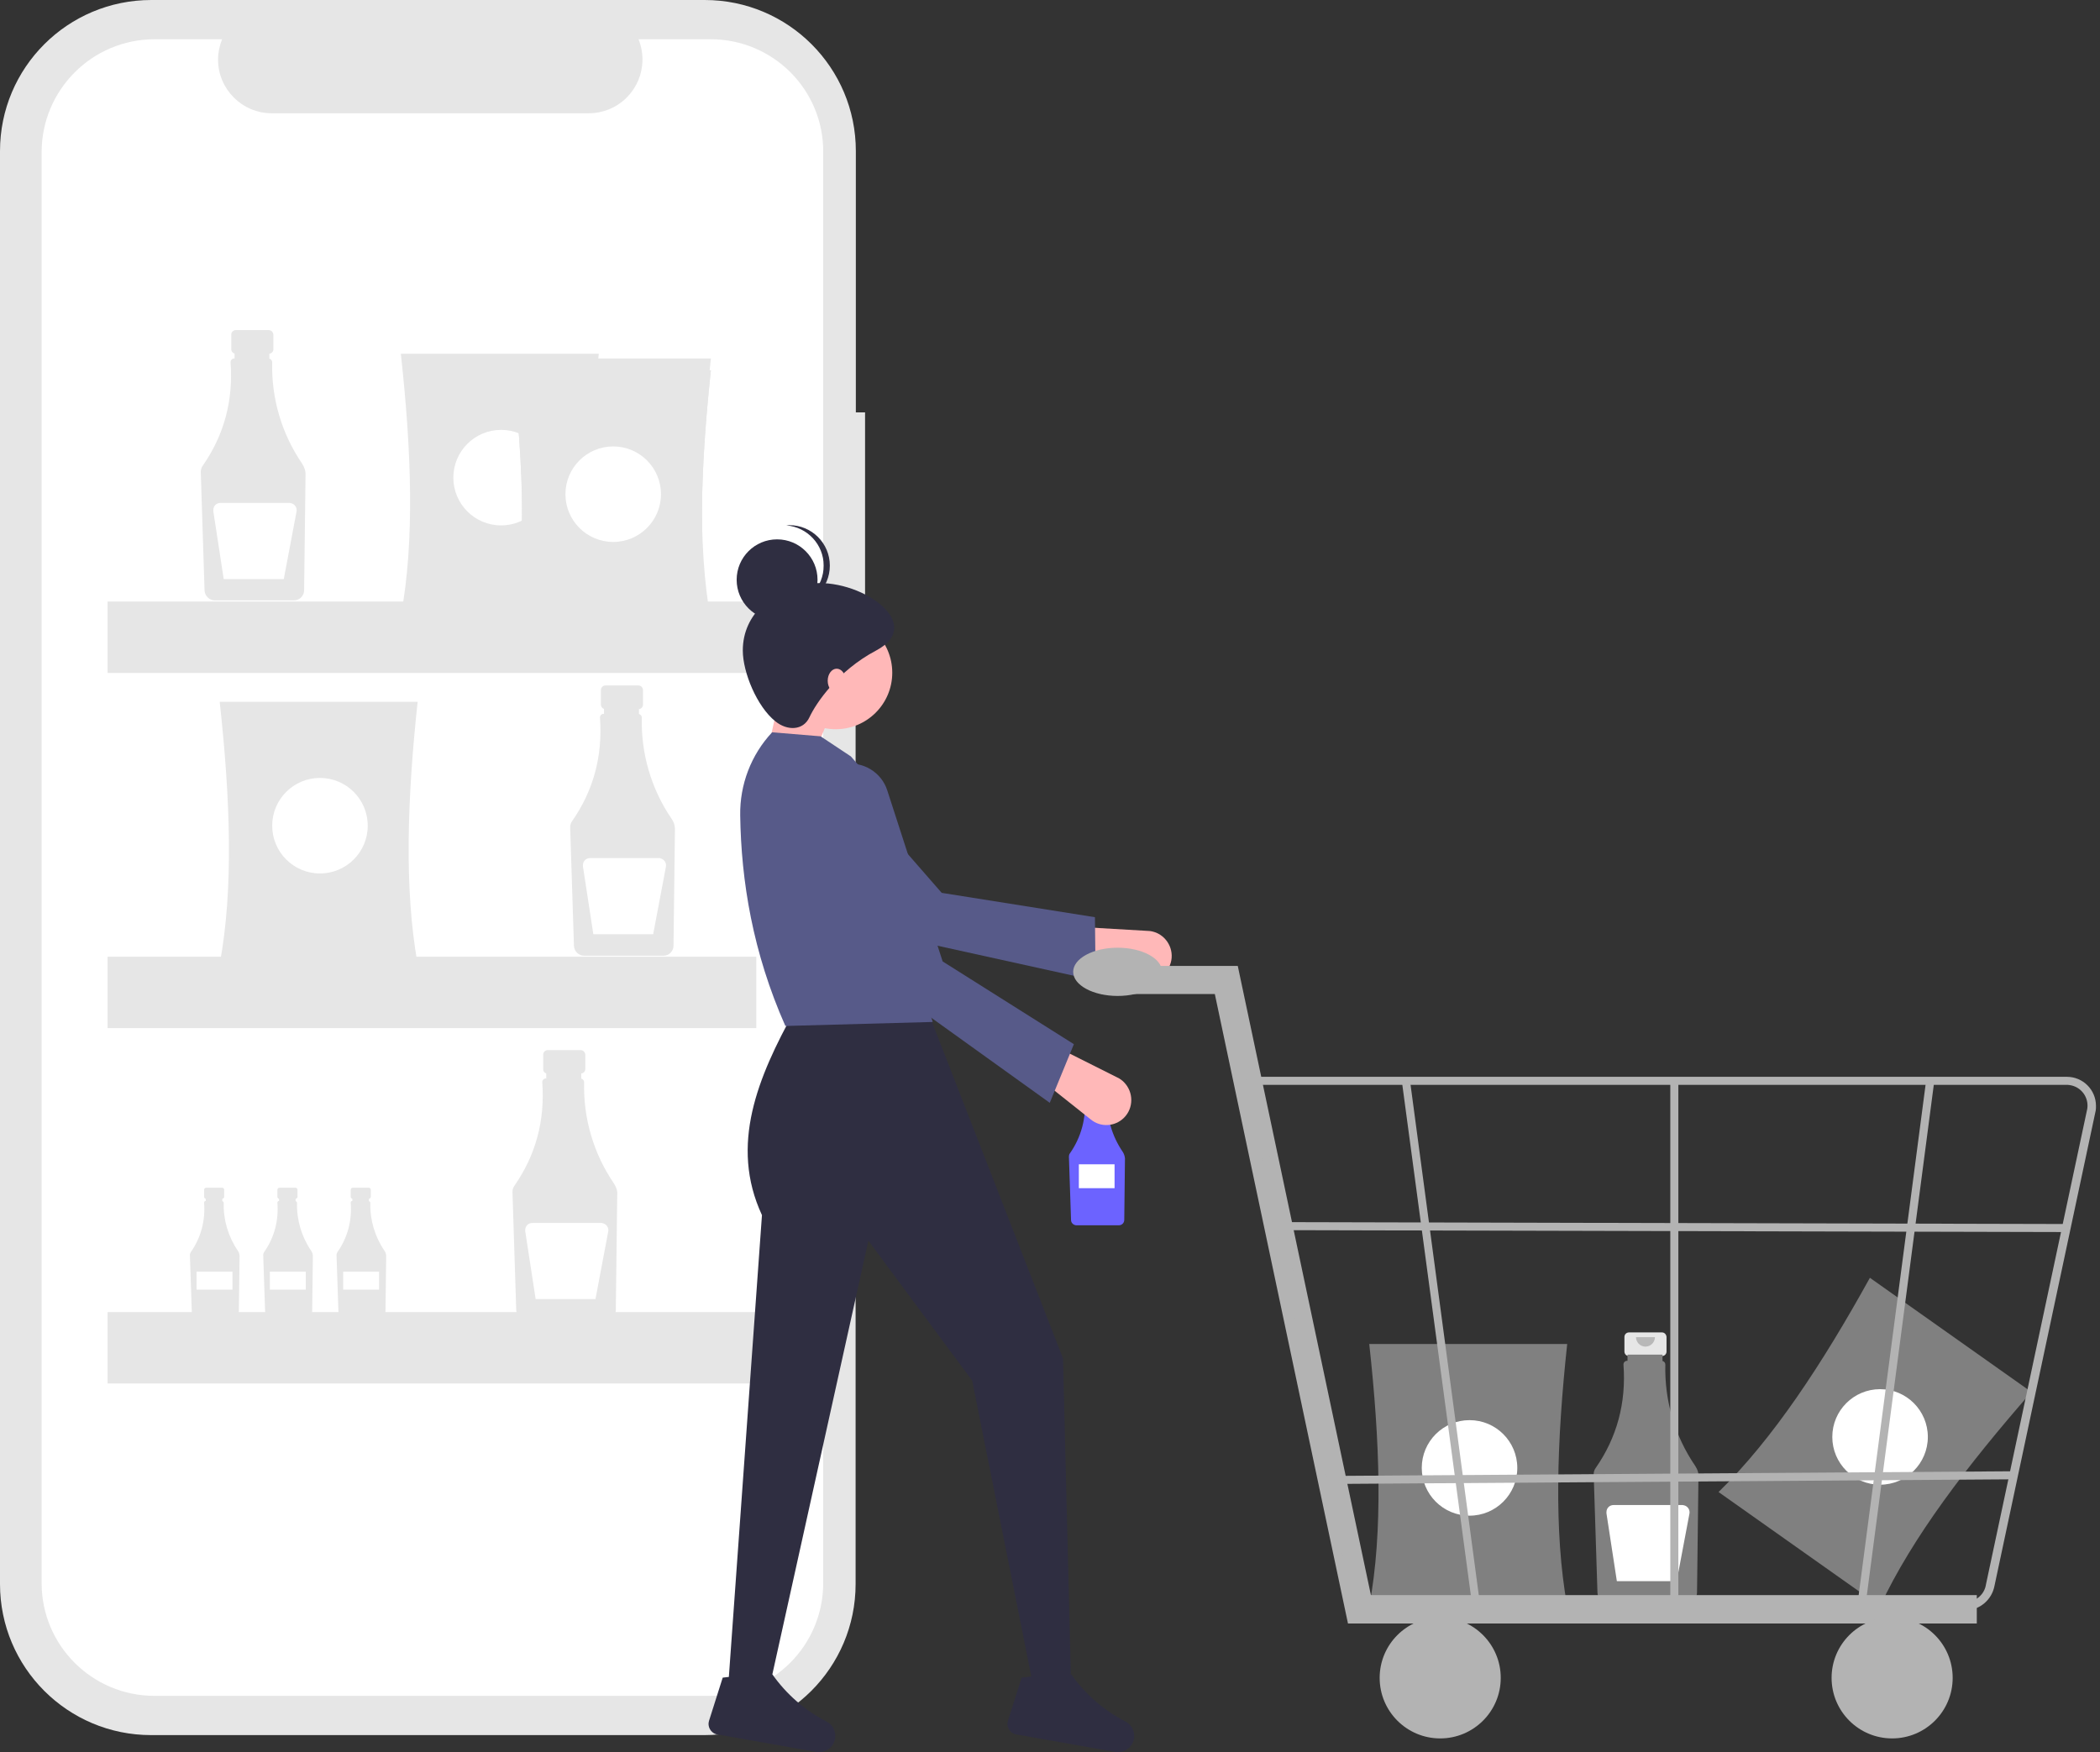 <?xml version="1.0" encoding="utf-8"?>
<!-- Generator: Adobe Illustrator 25.2.0, SVG Export Plug-In . SVG Version: 6.00 Build 0)  -->
<svg version="1.1" id="b0613604-cb64-4fd5-a4c3-be829c572cfc"
	 xmlns="http://www.w3.org/2000/svg" xmlns:xlink="http://www.w3.org/1999/xlink" x="0px" y="0px" viewBox="0 0 888 741"
	 style="enable-background:new 0 0 888 741;" xml:space="preserve">
<rect x="0" y="0" width="888" height="741" fill="#333333" stroke="none"/>
<style type="text/css">
	.st0{fill:#E6E6E6;}
	.st1{fill:#FFFFFF;}
	.st2{fill:#6C63FF;}
	.st3{opacity:0.2;enable-background:new    ;}
	.st4{fill:#FFB8B8;}
	.st5{fill:#575A89;}
	.st6{fill:#2F2E41;}
	.st7{fill:#B3B3B3;}
	.st8{fill:#808080;}
</style>
<path class="st0" d="M365.9,174.4h-4V63.9c0-35.3-28.6-63.9-63.9-63.9c0,0,0,0,0,0h-234C28.6,0,0,28.6,0,63.9c0,0,0,0,0,0v606
	c0,35.3,28.6,63.9,63.9,63.9c0,0,0,0,0,0h234c35.3,0,63.9-28.6,63.9-63.9c0,0,0,0,0,0V253h4V174.4z"/>
<path class="st1" d="M300.5,16.6H270c4.7,11.6-0.8,24.8-12.4,29.6c-2.7,1.1-5.6,1.7-8.6,1.7H114.9c-12.5,0-22.7-10.2-22.7-22.7
	c0-2.9,0.6-5.8,1.7-8.6H65.4C39,16.6,17.6,38,17.6,64.4l0,0v605.1c0,26.4,21.4,47.7,47.7,47.7c0,0,0,0,0,0h235.1
	c26.4,0,47.7-21.4,47.7-47.7c0,0,0,0,0,0V64.4C348.3,38,326.9,16.6,300.5,16.6L300.5,16.6z"/>
<path class="st0" d="M113.7,139.6h-14c-1,0-1.9,0.8-1.9,1.9v6.2c0,1,0.8,1.9,1.9,1.9h2.3v9.2h9.4v-9.2h2.3c1,0,1.9-0.8,1.9-1.9v-6.2
	C115.5,140.5,114.7,139.6,113.7,139.6z"/>
<path class="st0" d="M127.7,196c-8.6-12.6-13-27.6-12.6-42.8c0-0.7-0.5-1.4-1.2-1.5v-2.7H99.2v2.6H99c-0.8,0-1.5,0.7-1.5,1.5
	c0,0,0,0.1,0,0.1c1.2,16.3-2.8,30.9-11.8,43.8c-0.5,0.7-0.8,1.6-0.8,2.5l1.6,50.2c0.1,2.3,2,4.2,4.3,4.2h33.5c2.4,0,4.3-1.9,4.3-4.3
	l0.6-48.7C129.3,199.3,128.7,197.5,127.7,196z"/>
<path class="st1" d="M122.4,212.7H93.2c-1.7,0-3,1.3-3,3c0,0.2,0,0.3,0,0.5l4.4,28.7H120l5.4-28.6c0.3-1.6-0.8-3.2-2.4-3.5
	C122.8,212.7,122.6,212.7,122.4,212.7L122.4,212.7z"/>
<path class="st0" d="M270,289.9h-14c-1,0-1.9,0.8-1.9,1.9v6.2c0,1,0.8,1.9,1.9,1.9h2.3v9.2h9.4v-9.2h2.3c1,0,1.9-0.8,1.9-1.9v-6.2
	C271.8,290.7,271,289.9,270,289.9z"/>
<path class="st0" d="M284,346.3c-8.6-12.6-13-27.6-12.6-42.8c0-0.7-0.5-1.4-1.2-1.5v-2.7h-14.8v2.6h-0.2c-0.8,0-1.5,0.7-1.5,1.5
	c0,0,0,0.1,0,0.1c1.2,16.3-2.8,30.9-11.8,43.8c-0.5,0.7-0.8,1.6-0.8,2.5l1.6,50.2c0.1,2.3,2,4.2,4.3,4.2h33.5c2.4,0,4.3-1.9,4.3-4.3
	l0.6-48.7C285.5,349.5,285,347.7,284,346.3z"/>
<path class="st1" d="M278.7,362.9h-29.2c-1.7,0-3,1.3-3,3c0,0.2,0,0.3,0,0.5l4.4,28.7h25.3l5.4-28.6c0.3-1.6-0.8-3.2-2.4-3.5
	C279.1,362.9,278.9,362.9,278.7,362.9L278.7,362.9z"/>
<path class="st0" d="M93.9,502.3h-6.7c-0.5,0-0.9,0.4-0.9,0.9l0,0v2.9c0,0.5,0.4,0.9,0.9,0.9h0h1.1v4.4h4.5v-4.4h1.1
	c0.5,0,0.9-0.4,0.9-0.9l0,0v-2.9C94.8,502.7,94.4,502.3,93.9,502.3L93.9,502.3z"/>
<path class="st0" d="M100.6,529c-4.1-6-6.2-13.1-6-20.3c0-0.3-0.2-0.6-0.6-0.7v-1.3h-7v1.2H87c-0.4,0-0.7,0.3-0.7,0.7c0,0,0,0,0,0.1
	c0.6,7.4-1.3,14.7-5.6,20.8c-0.2,0.4-0.4,0.8-0.4,1.2l0.8,23.8c0,1.1,0.9,2,2,2H99c1.1,0,2-0.9,2-2l0.3-23.1
	C101.3,530.5,101.1,529.7,100.6,529z"/>
<rect x="83.1" y="537.8" class="st1" width="15.2" height="7.6"/>
<path class="st0" d="M124.9,502.3h-6.7c-0.5,0-0.9,0.4-0.9,0.9l0,0v2.9c0,0.5,0.4,0.9,0.9,0.9h0h1.1v4.4h4.5v-4.4h1.1
	c0.5,0,0.9-0.4,0.9-0.9l0,0v-2.9C125.8,502.7,125.4,502.3,124.9,502.3C124.9,502.3,124.9,502.3,124.9,502.3z"/>
<path class="st0" d="M131.6,529c-4.1-6-6.2-13.1-6-20.3c0-0.3-0.2-0.6-0.6-0.7v-1.3h-7v1.2H118c-0.4,0-0.7,0.3-0.7,0.7
	c0,0,0,0,0,0.1c0.6,7.4-1.3,14.7-5.6,20.8c-0.2,0.4-0.4,0.8-0.4,1.2l0.8,23.8c0,1.1,0.9,2,2,2H130c1.1,0,2-0.9,2-2l0.3-23.1
	C132.3,530.5,132.1,529.7,131.6,529z"/>
<rect x="114.1" y="537.8" class="st1" width="15.2" height="7.6"/>
<path class="st0" d="M155.9,502.3h-6.7c-0.5,0-0.9,0.4-0.9,0.9l0,0v2.9c0,0.5,0.4,0.9,0.9,0.9h0h1.1v4.4h4.5v-4.4h1.1
	c0.5,0,0.9-0.4,0.9-0.9l0,0v-2.9C156.8,502.7,156.4,502.3,155.9,502.3C155.9,502.3,155.9,502.3,155.9,502.3z"/>
<path class="st0" d="M162.6,529c-4.1-6-6.2-13.1-6-20.3c0-0.3-0.2-0.6-0.6-0.7v-1.3h-7v1.2H149c-0.4,0-0.7,0.3-0.7,0.7
	c0,0,0,0,0,0.1c0.6,7.4-1.3,14.7-5.6,20.8c-0.2,0.4-0.4,0.8-0.4,1.2l0.8,23.8c0,1.1,0.9,2,2,2H161c1.1,0,2-0.9,2-2l0.3-23.1
	C163.3,530.5,163.1,529.7,162.6,529z"/>
<rect x="145.1" y="537.8" class="st1" width="15.2" height="7.6"/>
<path class="st0" d="M245.6,444.1h-14c-1,0-1.9,0.8-1.9,1.9l0,0v6.2c0,1,0.8,1.9,1.9,1.9h2.3v9.2h9.4V454h2.3c1,0,1.9-0.8,1.9-1.9
	V446C247.4,445,246.6,444.1,245.6,444.1C245.6,444.1,245.6,444.1,245.6,444.1z"/>
<path class="st0" d="M259.6,500.5c-8.6-12.6-13-27.6-12.6-42.8c0-0.7-0.5-1.4-1.2-1.5v-2.7h-14.8v2.6h-0.2c-0.8,0-1.5,0.7-1.5,1.5
	c0,0,0,0.1,0,0.1c1.2,16.3-2.8,30.9-11.8,43.8c-0.5,0.7-0.8,1.6-0.8,2.5l1.6,50.2c0.1,2.3,2,4.2,4.3,4.2h33.5c2.4,0,4.3-1.9,4.3-4.3
	l0.6-48.7C261.2,503.8,260.6,502,259.6,500.5z"/>
<path class="st1" d="M254.3,517.2h-29.2c-1.7,0-3,1.3-3,3c0,0.2,0,0.3,0,0.5l4.4,28.7h25.3l5.4-28.6c0.3-1.6-0.8-3.2-2.4-3.5
	C254.7,517.2,254.5,517.2,254.3,517.2L254.3,517.2z"/>
<path class="st0" d="M253.2,260.5h-83.7c5.9-31.6,4.5-69.8,0-110.9h83.7C248.8,190.6,247.5,228.8,253.2,260.5z"/>
<circle class="st1" cx="211.9" cy="202" r="20.2"/>
<path class="st0" d="M176.6,407.7H92.9c5.9-31.6,4.5-69.8,0-110.9h83.7C172.2,337.8,170.9,376,176.6,407.7z"/>
<circle class="st1" cx="135.3" cy="349.2" r="20.2"/>
<path class="st0" d="M300.6,267.5h-83.7c5.9-31.6,4.5-69.8,0-110.9h83.7C296.2,197.7,294.9,235.9,300.6,267.5z"/>
<circle class="st1" cx="259.3" cy="209" r="20.2"/>
<path class="st0" d="M300.6,262.5h-83.7c5.9-31.6,4.5-69.8,0-110.9h83.7C296.2,192.6,294.9,230.8,300.6,262.5z"/>
<circle class="st1" cx="259.3" cy="204" r="20.2"/>
<path class="st0" d="M300.6,267.5h-83.7c5.9-31.6,4.5-69.8,0-110.9h83.7C296.2,197.7,294.9,235.9,300.6,267.5z"/>
<circle class="st1" cx="259.3" cy="209" r="20.2"/>
<rect x="45.5" y="254.4" class="st0" width="274.3" height="30.2"/>
<rect x="45.5" y="404.6" class="st0" width="274.3" height="30.2"/>
<rect x="45.5" y="554.9" class="st0" width="274.3" height="30.2"/>
<path class="st0" d="M467.3,457.1h-7.5c-0.5,0-1,0.4-1,1v3.3c0,0.5,0.4,1,1,1h1.2v4.9h5v-4.9h1.2c0.5,0,1-0.4,1-1v-3.3
	C468.3,457.5,467.8,457.1,467.3,457.1z"/>
<path class="st2" d="M474.8,487.2c-4.6-6.7-6.9-14.7-6.7-22.9c0-0.4-0.3-0.7-0.6-0.8v-1.4h-7.9v1.4h-0.1c-0.4,0-0.8,0.4-0.8,0.8
	c0,0,0,0,0,0.1c0.7,8.3-1.5,16.6-6.3,23.4c-0.3,0.4-0.4,0.9-0.4,1.4l0.9,26.8c0,1.2,1.1,2.2,2.3,2.2h17.9c1.3,0,2.3-1,2.3-2.3
	l0.3-26C475.6,488.9,475.3,488,474.8,487.2z"/>
<path class="st3" d="M465.7,458.2c0,1.2-1,2.1-2.1,2.1s-2.1-1-2.1-2.1"/>
<rect x="456.2" y="492.4" class="st1" width="15.1" height="10.1"/>
<polygon class="st4" points="322.2,328.5 341,326.8 353,297.7 331.6,285.8 "/>
<path class="st4" d="M494.7,408.2L494.7,408.2c2.2-5.4-0.5-11.6-5.9-13.8c-1.1-0.4-2.2-0.7-3.3-0.7l-29.2-1.7l-4.3,14.3l30,8.2
	C487.2,415.9,492.7,413.2,494.7,408.2z"/>
<path class="st5" d="M463.3,414.7l-0.3-26.8l-64.8-10.3l-49.9-57.2c-5.4-6.2-14.5-7.4-21.3-2.9l0,0c-7.5,5-9.6,15.1-4.7,22.6
	c0.5,0.8,1.1,1.6,1.8,2.3l41.2,50.7L463.3,414.7z"/>
<path class="st6" d="M307.7,716.2h17.1l42.4-191.5l43.9,59.2l25.6,128.1h16.2l-3.4-137.5l-57.2-146.9h-56.4
	c-15.4,27.9-27.5,56.6-13.7,86.3L307.7,716.2z"/>
<path class="st6" d="M426.2,727.8c-0.7,2.3,0.6,4.8,2.9,5.6c0.2,0.1,0.4,0.1,0.6,0.1l41.8,7.4c3.4,0.6,6.8-1.4,7.8-4.7l0,0
	c1-3.2-0.4-6.6-3.3-8.1c-9.2-4.7-17.1-11.6-23-20c-4.6,4.3-9.7,3.9-15.2,0.7l-5.8,0.7L426.2,727.8z"/>
<path class="st6" d="M299.8,727.8c-0.7,2.3,0.6,4.8,2.9,5.6c0.2,0.1,0.4,0.1,0.6,0.1l41.8,7.4c3.4,0.6,6.8-1.4,7.8-4.7l0,0
	c1-3.2-0.4-6.6-3.3-8.1c-9.2-4.7-17.1-11.6-23-20c-4.6,4.3-9.7,3.9-15.2,0.7l-5.8,0.7L299.8,727.8z"/>
<circle class="st4" cx="353.4" cy="284.5" r="23.9"/>
<path class="st5" d="M332.1,433.9l62.3-1.7l-18.3-57.6c11.4-18.2-0.1-36.5-16.3-54.7l-12.8-8.5l-20.5-1.7l0,0
	c-8.9,9.5-13.7,22.1-13.5,35.1C313.4,372.6,318.3,402.8,332.1,433.9z"/>
<path class="st4" d="M475.3,472.7L475.3,472.7c4.1-4.1,4.1-10.8,0-15c-0.8-0.8-1.7-1.5-2.8-2l-26.1-13.1l-9.6,11.4l24.4,19.4
	C465.4,476.9,471.5,476.5,475.3,472.7z"/>
<path class="st5" d="M443.9,466.4l10.2-24.8l-55.5-35l-23.4-72.3c-2.5-7.8-10.4-12.5-18.4-11.1l0,0c-8.9,1.6-14.8,10.1-13.2,19
	c0.2,1,0.4,1.9,0.8,2.8l17.9,62.8L443.9,466.4z"/>
<path class="st6" d="M314.1,275.1c0,9.3,6,23.7,13.7,29.9c5.1,4.2,11.9,4,14.5-1.7c2.7-5.8,11.9-19.6,28.2-28.2
	c21.7-11.5-7.7-31.2-28.2-28.2C326.9,249.2,314.1,259.5,314.1,275.1z"/>
<circle class="st6" cx="328.6" cy="245.2" r="17.1"/>
<path class="st6" d="M348.3,239.2c0-8.9-6.9-16.3-15.8-17c0.4,0,0.8-0.1,1.3-0.1c9.4,0,17.1,7.6,17.1,17.1s-7.6,17.1-17.1,17.1
	c-0.4,0-0.9,0-1.3-0.1C341.4,255.6,348.3,248.2,348.3,239.2z"/>
<ellipse class="st4" cx="353.8" cy="287.9" rx="3.8" ry="5.1"/>
<ellipse class="st7" cx="472.6" cy="411" rx="18.8" ry="10.2"/>
<path class="st8" d="M795,679.3L726.7,631c23-22.4,44-54.4,64-90.6l68.3,48.3C831.8,619.8,808.6,650.2,795,679.3z"/>
<circle class="st1" cx="795" cy="607.7" r="20.2"/>
<path class="st0" d="M702.8,563.5h-14c-1,0-1.9,0.8-1.9,1.9v6.2c0,1,0.8,1.9,1.9,1.9h2.3v9.2h9.4v-9.2h2.3c1,0,1.9-0.8,1.9-1.9l0,0
	v-6.2C704.6,564.3,703.8,563.5,702.8,563.5z"/>
<path class="st8" d="M716.8,619.9c-8.6-12.6-13-27.6-12.6-42.8c0-0.7-0.5-1.4-1.2-1.5v-2.7h-14.8v2.6h-0.2c-0.8,0-1.5,0.7-1.5,1.5
	l0,0c0,0,0,0.1,0,0.1c1.2,16.3-2.8,30.9-11.8,43.8c-0.5,0.7-0.8,1.6-0.8,2.5l1.6,50.2c0.1,2.3,2,4.2,4.3,4.2h33.5
	c2.4,0,4.3-1.9,4.3-4.3l0.6-48.7C718.4,623.1,717.8,621.4,716.8,619.9z"/>
<path class="st3" d="M699.8,565.5c0,2.2-1.8,4-4,4s-4-1.8-4-4"/>
<path class="st1" d="M711.5,636.5h-29.2c-1.7,0-3,1.3-3,3c0,0.2,0,0.3,0,0.5l4.4,28.7h25.3l5.4-28.6c0.3-1.6-0.8-3.2-2.4-3.5
	C711.9,636.6,711.7,636.5,711.5,636.5L711.5,636.5z"/>
<path class="st8" d="M662.7,679.3H579c5.9-31.6,4.5-69.8,0-110.9h83.7C658.3,609.4,657,647.6,662.7,679.3z"/>
<circle class="st1" cx="621.4" cy="620.8" r="20.2"/>
<polygon class="st7" points="835.9,686.6 570,686.6 513.7,420.4 465.7,420.4 465.7,408.5 523.4,408.5 579.7,674.6 835.9,674.6 "/>
<circle class="st7" cx="609" cy="709.6" r="25.6"/>
<circle class="st7" cx="800.1" cy="709.6" r="25.6"/>
<path class="st7" d="M831.1,681H572.4l-45.6-225.6h347.2c6.8,0,12.3,5.5,12.3,12.3c0,0.6,0,1.3-0.1,1.9l-42.8,201
	C842.3,676.6,837.1,681,831.1,681z M575.2,677.5h255.9c4.4,0,8.1-3.2,8.7-7.5l42.8-201c0.8-4.8-2.5-9.4-7.4-10.1
	c-0.5-0.1-0.9-0.1-1.4-0.1h-343L575.2,677.5z"/>
<polygon class="st7" points="622.7,680.2 592.8,457.4 596.2,456.8 626,679.7 "/>
<polygon class="st7" points="788.9,678.5 785.5,678 814.5,456.8 817.9,457.4 "/>
<rect x="706.3" y="457.1" class="st7" width="3.4" height="222.8"/>
<rect x="707.6" y="353.8" transform="matrix(2.421344e-03 -1 1 2.421344e-03 188.68 1226.999)" class="st7" width="3.4" height="330.3"/>
<rect x="561" y="623.2" transform="matrix(1 -6.835703e-03 6.835703e-03 1 -4.255 4.841)" class="st7" width="290.2" height="3.4"/>
</svg>
